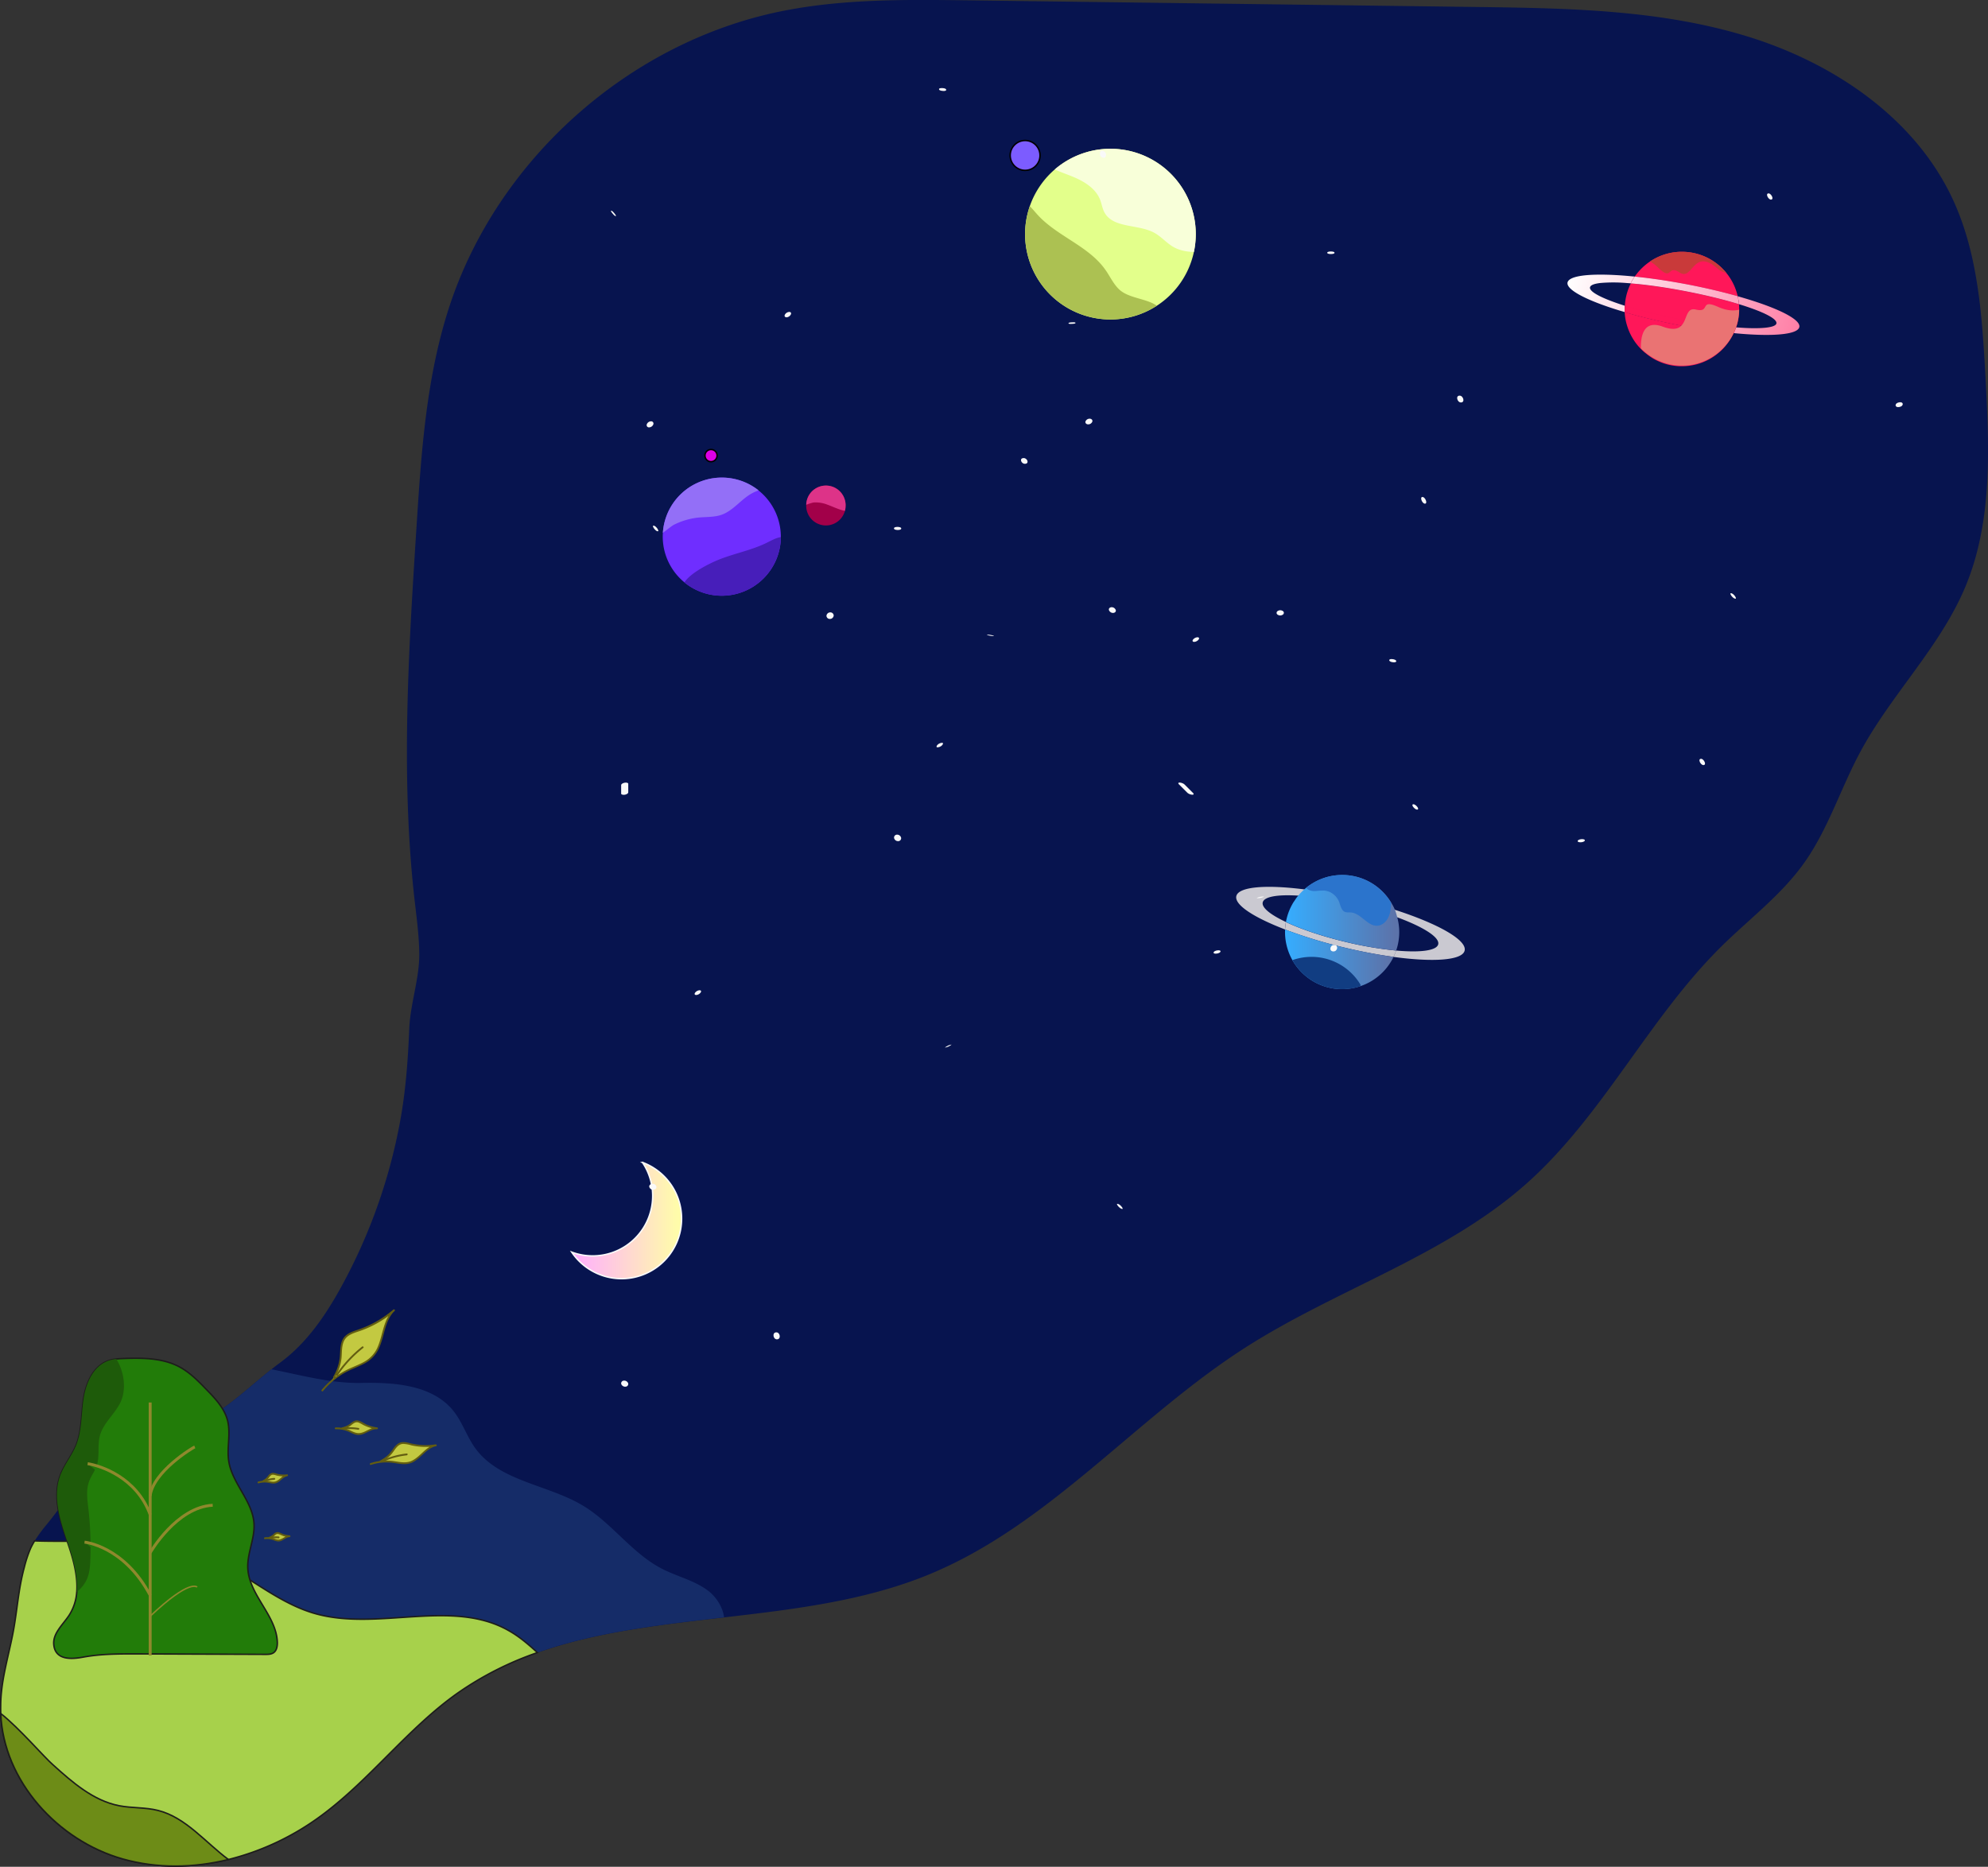 <svg xmlns="http://www.w3.org/2000/svg" xmlns:xlink="http://www.w3.org/1999/xlink" viewBox="0 0 1362.77 1279.77"><rect x="0" y="0" width="1362.77" height="1279.77" fill="#333333" stroke="none"/><defs><style>.cls-1{fill:#07144f;}.cls-2{fill:#152c68;}.cls-3{fill:#6f2eff;}.cls-4{fill:#e3ff8b;}.cls-5{fill:#a20049;}.cls-6{fill:#7c5cff;}.cls-6,.cls-8{stroke:#000;}.cls-20,.cls-21,.cls-23,.cls-24,.cls-25,.cls-6,.cls-7,.cls-8{stroke-miterlimit:10;}.cls-7{stroke:#f9f9f9;fill:url(#Degradado_sin_nombre_207);}.cls-8{fill:#de00e7;}.cls-9{fill:#936ff7;}.cls-10{fill:#471eba;}.cls-11{fill:#d38;}.cls-12{fill:#f8ffd9;}.cls-13{fill:#cac9d1;}.cls-14{fill:#acc152;}.cls-15{fill:url(#Degradado_sin_nombre_378);}.cls-16{fill:url(#Degradado_sin_nombre_378-2);}.cls-17{fill:#2b74cc;}.cls-18{fill:#113d82;}.cls-19{fill:#f9f9f9;}.cls-20{fill:#a7d14b;}.cls-20,.cls-21,.cls-25{stroke:#1d1d1b;}.cls-21,.cls-23{fill:#227c09;}.cls-22{fill:#1e5b0a;}.cls-23,.cls-24{stroke:#8e892d;}.cls-23{stroke-width:2px;}.cls-24,.cls-29{fill:none;}.cls-25{fill:#6d8c17;}.cls-26{fill:#c3c941;}.cls-27{fill:#635d11;}.cls-28{fill:url(#Degradado_sin_nombre_16);}.cls-30{fill:#ff1759;}.cls-31{fill:url(#Degradado_sin_nombre_16-2);}.cls-32{fill:url(#Degradado_sin_nombre_16-3);}.cls-33{fill:url(#Degradado_sin_nombre_16-4);}.cls-34{fill:#c93a3a;}.cls-35{fill:#ea7373;}</style><linearGradient id="Degradado_sin_nombre_207" x1="495.48" y1="903.94" x2="570.75" y2="903.94" gradientUnits="userSpaceOnUse"><stop offset="0" stop-color="#fff"/><stop offset="0" stop-color="#ffadff"/><stop offset="0.96" stop-color="#fffcaa"/></linearGradient><linearGradient id="Degradado_sin_nombre_378" x1="984.37" y1="724.88" x2="1058.78" y2="724.88" gradientUnits="userSpaceOnUse"><stop offset="0" stop-color="#fff"/><stop offset="0" stop-color="#35adff"/><stop offset="0.96" stop-color="#5c73aa"/></linearGradient><linearGradient id="Degradado_sin_nombre_378-2" x1="984.98" y1="692.95" x2="1062.66" y2="692.95" xlink:href="#Degradado_sin_nombre_378"/><linearGradient id="Degradado_sin_nombre_16" x1="1218.52" y1="306.67" x2="1218.52" y2="306.67" gradientUnits="userSpaceOnUse"><stop offset="0" stop-color="#fff"/><stop offset="1" stop-color="#ff7fa6"/></linearGradient><linearGradient id="Degradado_sin_nombre_16-2" x1="1182.7" y1="257.33" x2="1343.77" y2="257.33" gradientTransform="translate(117.47 -324.27) rotate(16.42)" xlink:href="#Degradado_sin_nombre_16"/><linearGradient id="Degradado_sin_nombre_16-3" x1="1182.7" y1="250.14" x2="1343.77" y2="250.14" gradientTransform="translate(117.47 -324.27) rotate(16.42)" xlink:href="#Degradado_sin_nombre_16"/><linearGradient id="Degradado_sin_nombre_16-4" x1="1182.7" y1="243.77" x2="1343.77" y2="243.77" gradientTransform="translate(117.47 -324.27) rotate(16.42)" xlink:href="#Degradado_sin_nombre_16"/></defs><g id="cielo"><path class="cls-1" d="M1450.93,469c-17.23,41.53-50.88,74.05-72.2,113.64-13.64,25.33-22.2,53.49-39,76.83-15.48,21.51-37.06,37.69-55.94,56.28-50.06,49.32-81.16,115.81-133.6,162.58-55.73,49.7-130.07,72.43-193,112.7-75.45,48.32-134.83,122.13-217.81,155.93-43.74,17.82-91.79,23.54-139.58,29.07-44.07,5.09-87.92,10-128,24.17a237.53,237.53,0,0,0-30.78,13.26,203.94,203.94,0,0,0-24,14.6c-34.18,24.18-59.63,59-93.3,83.87-38.69,28.58-89.85,42.77-136.14,29.72s-84.54-56.75-83.63-104.84c0-16.9,5.21-33.4,8.38-49.85,3-15.49,3.59-29.68,7.79-45.16a84.51,84.51,0,0,1,4.27-12.94,48.79,48.79,0,0,1,2.81-5.24,103.93,103.93,0,0,1,8.36-11.38l1-1.24c13.39-16.42,23.42-35,41.87-45.87a102.29,102.29,0,0,1,11.86-6.34c9.08-3.88,18.68-6.26,28.17-8.91s19-5.61,27.75-10.64c15.79-9.09,29.11-22,43.35-33.29,2.08-1.65,4.17-3.27,6.29-4.84,18.17-13.43,31.18-32.68,42-52.52a378,378,0,0,0,40-113.15c3.82-20.87,5.28-41.72,6.17-62.87.73-17.48,7.1-34.74,6.87-51.77-.18-13.84-2.28-27.69-3.75-41.43C378.3,596.07,383.64,512,389,428.44c3.26-51,6.64-102.61,22.56-151.16C444.65,176.35,534.63,96.24,638.72,75c42.33-8.62,85.91-8.1,129.1-7.53L1115.05,72c62.35.81,125.68,1.77,185.34,19.91s116.22,56.14,142.14,112.86c17.19,37.61,19.71,80,22,121.32C1467.11,374.3,1469.42,424.38,1450.93,469Z" transform="translate(-103.48 -67.22)"/><path class="cls-2" d="M599.83,1176c-44.07,5.09-87.92,10-128,24.17a237.53,237.53,0,0,0-30.78,13.26l-95.94-21.16c-39.32-8.67-82.07-19.47-106.13-51.76-19-25.47-21.8-58.21-20.51-90.66,9.56-2.67,19-5.61,27.75-10.64,15.79-9.09,29.11-22,43.35-33.29,20.49,4.07,41,9.81,61.76,9.36,22.87-.5,49,1.48,63.16,19.44,6,7.62,9,17.23,14.64,25.11,16.58,23.09,49.91,25,74.21,39.7,19.75,12,33.42,32.61,54,43.18,10.25,5.27,21.93,7.87,31.18,14.74C594.43,1161.82,599,1169,599.83,1176Z" transform="translate(-103.48 -67.22)"/></g><g id="planetas"><path class="cls-3" d="M624.59,404.38a40.47,40.47,0,1,1-16.89-8.62A40.21,40.21,0,0,1,624.59,404.38Z" transform="translate(-103.48 -67.22)"/><path class="cls-4" d="M817.4,193.28a57.56,57.56,0,0,1,9.09-9.87,58.49,58.49,0,0,1,95.4,56.52,58.48,58.48,0,0,1-25.41,36.89,58.49,58.49,0,0,1-79.08-83.54Z" transform="translate(-103.48 -67.22)"/><path class="cls-5" d="M683.13,413.94a13.5,13.5,0,0,1-27,0c0-.22,0-.45,0-.67a13.5,13.5,0,0,1,27,.67Z" transform="translate(-103.48 -67.22)"/><circle class="cls-6" cx="702.71" cy="106.55" r="10.23"/><path class="cls-7" d="M543.88,864.07A41.14,41.14,0,0,1,503,927.64a41.6,41.6,0,0,1-7.56-2,41.14,41.14,0,1,0,48.4-61.56Z" transform="translate(-103.48 -67.22)"/><circle class="cls-8" cx="487.4" cy="312.32" r="4.18"/><path class="cls-9" d="M623.39,403.37c-1.2.54-2.42,1-3.56,1.59-7.87,3.86-13.19,12-21.41,15.05-5,1.84-10.59,1.51-15.95,2a49.21,49.21,0,0,0-17,4.95c-1.29.64-4.55,3.29-7.6,5.53a40.52,40.52,0,0,1,65.54-29.16Z" transform="translate(-103.48 -67.22)"/><path class="cls-10" d="M638.78,435.39a40.52,40.52,0,0,1-66.16,31.12c4.13-6.34,15.43-11.95,20-14.07,11.67-5.41,24.64-7.36,36.22-13,3.16-1.54,6.27-3.37,9.73-4Z" transform="translate(-103.48 -67.22)"/><path class="cls-11" d="M683.13,413.94a13.49,13.49,0,0,1-.46,3.5c-4.12-.8-8-2.79-11.94-4.22a21.67,21.67,0,0,0-9.71-1.5,38.08,38.08,0,0,0-4.87,1.55,13.5,13.5,0,0,1,27,.67Z" transform="translate(-103.48 -67.22)"/><path class="cls-12" d="M826.49,183.41a58.49,58.49,0,0,1,95.4,56.52c-5.7-.05-11.15-1.39-15.34-4.2s-7.44-6.51-11.73-8.89c-11.19-6.15-28.45-2.89-34.36-14.22-1.37-2.66-1.78-5.7-2.87-8.5-2.94-7.5-10.38-12.22-17.81-15.38C835.4,186.88,830.83,185.35,826.49,183.41Z" transform="translate(-103.48 -67.22)"/><path class="cls-13" d="M1059.53,690.88l-2.72-.85c-7.37-2.3-15.3-4.48-23.59-6.46-5.39-1.28-10.68-2.43-15.82-3.42q-6.15-1.18-11.95-2.09c-1.52-.24-3-.46-4.5-.67l-3.42-.46c-26.17-3.34-45-1.89-46.55,4.6-1.41,6,12,14.67,33.43,22.89a39.12,39.12,0,0,1,.57-5.12c-10.6-5-16.75-9.87-15.9-13.45.95-4,10.34-5.49,24.3-4.64a214.46,214.46,0,0,1,27.88,3.8q5.4,1.07,11,2.41c8.49,2,16.49,4.33,23.66,6.76,1.84.62,3.63,1.26,5.36,1.89,17.83,6.57,29.24,13.7,28.09,18.5-1.05,4.39-12.41,5.78-28.86,4.29-.15.46-.32.91-.49,1.36-.39,1-.82,2-1.29,3,27.3,3.73,47.16,2.38,48.75-4.3C1109.25,711.68,1089.15,700.39,1059.53,690.88Z" transform="translate(-103.48 -67.22)"/><path class="cls-14" d="M809.42,208.53c1.71,1.77,3.31,3.69,4.84,5.41,13.52,15.27,35.52,21.72,47.14,38.5,3.11,4.46,5.39,9.57,9.35,13.26,6.56,6.11,18.76,6.09,25.73,11.12a58.5,58.5,0,0,1-87.06-68.29Z" transform="translate(-103.48 -67.22)"/><path class="cls-13" d="M1060.56,718.86c-.15.46-.32.92-.49,1.36q-.58,1.51-1.29,3c-10.3-1.39-21.66-3.52-33.5-6.34a332.47,332.47,0,0,1-40.87-12.42,38.93,38.93,0,0,1,.57-5.12c10.31,4.85,24.83,9.79,41.22,13.69A248.08,248.08,0,0,0,1060.56,718.86Z" transform="translate(-103.48 -67.22)"/><path class="cls-15" d="M1058.78,723.18a39.14,39.14,0,0,1-56.09,16.16,40.25,40.25,0,0,1-6.92-5.54,39.65,39.65,0,0,1-6.35-8.37,38.56,38.56,0,0,1-3.35-7.83,39,39,0,0,1-1.7-11.4c0-.59,0-1.19,0-1.78a330.32,330.32,0,0,0,40.88,12.43C1037.12,719.67,1048.49,721.79,1058.78,723.18Z" transform="translate(-103.48 -67.22)"/><path class="cls-16" d="M1062.66,706.2a39,39,0,0,1-2.1,12.66A248.33,248.33,0,0,1,1026.2,713c-16.38-3.91-30.91-8.85-41.22-13.7.13-.68.26-1.35.42-2a39.25,39.25,0,0,1,2.2-6.65c.53-1.21,1.12-2.4,1.77-3.56a15.08,15.08,0,0,1,1-1.65q.61-.84,1.17-1.74a20.91,20.91,0,0,1,1.88-2.47c.11-.11.21-.24.31-.36a38.41,38.41,0,0,1,3.84-3.92l.88-.76c.12-.11.25-.21.38-.31a33.87,33.87,0,0,1,3-2.2c.68-.47,1.39-.9,2.11-1.32a38.85,38.85,0,0,1,12.68-4.67,39.78,39.78,0,0,1,7-.62,39.07,39.07,0,0,1,33.63,19.12,35.88,35.88,0,0,1,2,3.74c.06.11.11.23.17.35s.18.41.26.62A35.43,35.43,0,0,1,1061,695c.1.36.21.72.3,1.08A38.87,38.87,0,0,1,1062.66,706.2Z" transform="translate(-103.48 -67.22)"/><path class="cls-17" d="M1057.14,686.17c0,.51-.07,1-.11,1.54-.06.77-.13,1.54-.22,2.32a23.13,23.13,0,0,1-.84,4.15,15.84,15.84,0,0,1-1,2.38c-1.41,2.7-4,5-7,5.27-7,.66-11.47-8.58-18.48-9.08-1.32-.09-2.72.14-4-.35-2.53-1-3.06-4.24-4-6.78-.08-.21-.16-.41-.25-.61a12.71,12.71,0,0,0-3.86-4.86,11.5,11.5,0,0,0-6-2.39,45,45,0,0,0-5.91.3,14.6,14.6,0,0,1-1.75,0,8.09,8.09,0,0,1-2.75-.67,5.77,5.77,0,0,1-2.16-1.53,33.87,33.87,0,0,1,3-2.2c.68-.47,1.39-.9,2.11-1.32a38.85,38.85,0,0,1,12.68-4.67,39.78,39.78,0,0,1,7-.62A39.07,39.07,0,0,1,1057.14,686.17Z" transform="translate(-103.48 -67.22)"/><path class="cls-18" d="M1036.13,742.3c0,.33-.05.66-.07,1a39.24,39.24,0,0,1-33.37-3.95,40.25,40.25,0,0,1-6.92-5.54,39.65,39.65,0,0,1-6.35-8.37,36.92,36.92,0,0,1,6.11-1.62,39.1,39.1,0,0,1,40.6,18.49Z" transform="translate(-103.48 -67.22)"/></g><g id="estrellas"><path class="cls-1" d="M866,485.43" transform="translate(-103.48 -67.22)"/><path class="cls-19" d="M866.47,487.41c1.09,0,2.16-.73,1.88-1.93a3,3,0,0,0-2.82-2c-1.09,0-2.16.74-1.88,1.94a3,3,0,0,0,2.82,2Z" transform="translate(-103.48 -67.22)"/><path class="cls-1" d="M923.21,505.68" transform="translate(-103.48 -67.22)"/><path class="cls-19" d="M922.05,507.26a4.2,4.2,0,0,0,3.12-1.66c.58-.85.23-1.5-.8-1.5a4.21,4.21,0,0,0-3.12,1.66c-.57.85-.22,1.5.8,1.5Z" transform="translate(-103.48 -67.22)"/><path class="cls-1" d="M1073.64,620.43" transform="translate(-103.48 -67.22)"/><path class="cls-19" d="M1074.93,622.24c1.07,0,.66-1.08.26-1.67-.55-.79-1.77-2-2.83-2s-.67,1.09-.26,1.67c.55.79,1.76,2,2.83,2Z" transform="translate(-103.48 -67.22)"/><path class="cls-1" d="M1017.78,717.25" transform="translate(-103.48 -67.22)"/><path class="cls-19" d="M1017.56,719.48c2.89,0,3.7-4.46.45-4.46-2.89,0-3.7,4.46-.45,4.46Z" transform="translate(-103.48 -67.22)"/><path class="cls-1" d="M747.71,578" transform="translate(-103.48 -67.22)"/><path class="cls-19" d="M746.12,579.54a4.72,4.72,0,0,0,3.14-1.4c.38-.38,1.22-1.68,0-1.68a4.72,4.72,0,0,0-3.14,1.4c-.38.38-1.22,1.68,0,1.68Z" transform="translate(-103.48 -67.22)"/><path class="cls-1" d="M718.79,641.64" transform="translate(-103.48 -67.22)"/><path class="cls-19" d="M719.14,643.86a2,2,0,0,0,2.06-2.28,2.76,2.76,0,0,0-2.76-2.16,2,2,0,0,0-2.07,2.29,2.76,2.76,0,0,0,2.77,2.15Z" transform="translate(-103.48 -67.22)"/><path class="cls-1" d="M531.71,605v5.79" transform="translate(-103.48 -67.22)"/><path class="cls-19" d="M529.28,605.55v5.79c0,.37.65.6.9.66a4.21,4.21,0,0,0,1.8,0,3.93,3.93,0,0,0,1.64-.73,1.2,1.2,0,0,0,.53-1v-5.79c0-.37-.65-.6-.9-.66a3.91,3.91,0,0,0-1.8.05,4,4,0,0,0-1.65.73,1.21,1.21,0,0,0-.52,1Z" transform="translate(-103.48 -67.22)"/><path class="cls-1" d="M581.86,747.71" transform="translate(-103.48 -67.22)"/><path class="cls-19" d="M580.75,749.34a4.16,4.16,0,0,0,3.07-1.77c.56-.89.15-1.48-.86-1.48a4.14,4.14,0,0,0-3.06,1.77c-.56.89-.16,1.48.85,1.48Z" transform="translate(-103.48 -67.22)"/><path class="cls-1" d="M871.14,894.29" transform="translate(-103.48 -67.22)"/><path class="cls-19" d="M872.82,896c.86,0-.58-1.71-.7-1.84-.63-.66-1.66-1.65-2.65-1.65s.57,1.71.7,1.85c.63.65,1.66,1.64,2.65,1.64Z" transform="translate(-103.48 -67.22)"/><path class="cls-1" d="M937.77,719.83" transform="translate(-103.48 -67.22)"/><path class="cls-19" d="M936.76,721c1,0,2.62-.3,3.23-1.17s-.5-1.15-1.2-1.15c-1,0-2.62.3-3.24,1.17s.5,1.15,1.21,1.15Z" transform="translate(-103.48 -67.22)"/><path class="cls-1" d="M967.45,682.4" transform="translate(-103.48 -67.22)"/><path class="cls-19" d="M965.37,683a12.11,12.11,0,0,0,3.38-.53c.24-.07,1.78-.66.79-.66a12.23,12.23,0,0,0-3.39.53c-.23.07-1.77.66-.78.66Z" transform="translate(-103.48 -67.22)"/><path class="cls-1" d="M919.36,610.79,913.57,605" transform="translate(-103.48 -67.22)"/><path class="cls-19" d="M921.25,610.8,915.46,605a4.64,4.64,0,0,0-1.55-.9,4.73,4.73,0,0,0-1.74-.38c-.28,0-.84,0-.93.35s.21.66.44.89l5.79,5.79a5.7,5.7,0,0,0,3.29,1.28c.28,0,.84,0,.93-.36s-.21-.66-.44-.89Z" transform="translate(-103.48 -67.22)"/><path class="cls-1" d="M672.5,489.29" transform="translate(-103.48 -67.22)"/><path class="cls-19" d="M672.5,491.53a2.57,2.57,0,0,0,2.48-2.39,2.26,2.26,0,0,0-2.48-2.1,2.57,2.57,0,0,0-2.48,2.39,2.26,2.26,0,0,0,2.48,2.1Z" transform="translate(-103.48 -67.22)"/><path class="cls-1" d="M552.93,429.5" transform="translate(-103.48 -67.22)"/><path class="cls-19" d="M554.4,431.43c.93,0-.24-1.78-.41-2-.54-.71-1.53-1.85-2.53-1.85s.23,1.78.41,2c.53.71,1.53,1.85,2.53,1.85Z" transform="translate(-103.48 -67.22)"/><path class="cls-1" d="M549.07,358.14" transform="translate(-103.48 -67.22)"/><path class="cls-19" d="M548.31,360.2a3.18,3.18,0,0,0,3-2,1.54,1.54,0,0,0-1.43-2.15,3.18,3.18,0,0,0-3,2,1.55,1.55,0,0,0,1.43,2.16Z" transform="translate(-103.48 -67.22)"/><path class="cls-1" d="M718.79,429.5" transform="translate(-103.48 -67.22)"/><path class="cls-19" d="M718.76,430.55c.62,0,2.5-.05,2.53-1s-1.93-1.11-2.48-1.11-2.5.05-2.52,1,1.92,1.11,2.47,1.11Z" transform="translate(-103.48 -67.22)"/><path class="cls-1" d="M782.43,502.79" transform="translate(-103.48 -67.22)"/><path class="cls-19" d="M784.53,503.28c1,0-.69-.49-.82-.52a14.89,14.89,0,0,0-3.39-.47c-1,0,.7.49.82.52a15,15,0,0,0,3.39.47Z" transform="translate(-103.48 -67.22)"/><path class="cls-1" d="M1058.21,520.14" transform="translate(-103.48 -67.22)"/><path class="cls-19" d="M1059.28,521.27c.73,0,1.79-.4,1.15-1.23s-2.3-1-3.28-1c-.73,0-1.8.4-1.16,1.24s2.31,1,3.29,1Z" transform="translate(-103.48 -67.22)"/><path class="cls-1" d="M1187.43,643.57" transform="translate(-103.48 -67.22)"/><path class="cls-19" d="M1186.92,644.65c.78,0,2.64-.26,2.93-1.17s-1.4-1-1.91-1c-.78,0-2.64.27-2.94,1.17s1.41,1,1.92,1Z" transform="translate(-103.48 -67.22)"/><path class="cls-1" d="M1291.57,475.79" transform="translate(-103.48 -67.22)"/><path class="cls-19" d="M1293.12,477.65c.93,0-.34-1.78-.5-2-.59-.71-1.59-1.76-2.6-1.76s.34,1.78.5,2c.59.71,1.59,1.76,2.6,1.76Z" transform="translate(-103.48 -67.22)"/><path class="cls-1" d="M1104.5,340.79" transform="translate(-103.48 -67.22)"/><path class="cls-19" d="M1104.94,343.12c3,0,1.62-4.67-.88-4.67-3,0-1.62,4.67.88,4.67Z" transform="translate(-103.48 -67.22)"/><path class="cls-1" d="M1079.43,410.21" transform="translate(-103.48 -67.22)"/><path class="cls-19" d="M1080.27,412.51c2.06,0,.22-4.59-1.68-4.59-2.06,0-.22,4.59,1.68,4.59Z" transform="translate(-103.48 -67.22)"/><path class="cls-1" d="M981.07,487.36" transform="translate(-103.48 -67.22)"/><path class="cls-19" d="M981.09,489.16c1,0,2.47-.61,2.48-1.83s-1.52-1.78-2.52-1.78-2.47.62-2.48,1.83,1.52,1.78,2.52,1.78Z" transform="translate(-103.48 -67.22)"/><path class="cls-1" d="M849.93,356.21" transform="translate(-103.48 -67.22)"/><path class="cls-19" d="M849.35,358.14a3,3,0,0,0,2.92-1.89c.34-1.16-.69-2-1.76-2a3.06,3.06,0,0,0-2.93,1.89c-.33,1.16.69,2,1.77,2Z" transform="translate(-103.48 -67.22)"/><path class="cls-1" d="M1015.79,240.5" transform="translate(-103.48 -67.22)"/><path class="cls-19" d="M1015.79,241.37c.51,0,2.5,0,2.5-.87s-2.07-.87-2.5-.87-2.5,0-2.5.87,2.07.87,2.5.87Z" transform="translate(-103.48 -67.22)"/><path class="cls-1" d="M859.57,173" transform="translate(-103.48 -67.22)"/><path class="cls-19" d="M860.22,175.38c1.28,0,1.62-1.75,1.37-2.69a2.7,2.7,0,0,0-2.67-2.07c-1.27,0-1.62,1.75-1.36,2.69a2.69,2.69,0,0,0,2.66,2.07Z" transform="translate(-103.48 -67.22)"/><path class="cls-1" d="M838.36,288.71" transform="translate(-103.48 -67.22)"/><path class="cls-19" d="M837.73,289.26c.51,0,2.83,0,3-.6s-1.51-.49-1.79-.49c-.51,0-2.83,0-3,.6s1.51.49,1.79.49Z" transform="translate(-103.48 -67.22)"/><path class="cls-1" d="M805.57,383.21" transform="translate(-103.48 -67.22)"/><path class="cls-19" d="M806,385.18c3.27,0,1.77-3.93-.76-3.93-3.26,0-1.76,3.93.76,3.93Z" transform="translate(-103.48 -67.22)"/><path class="cls-1" d="M643.57,282.93" transform="translate(-103.48 -67.22)"/><path class="cls-19" d="M642.67,284.76a3.64,3.64,0,0,0,2.94-2c.46-1-.07-1.7-1.13-1.7a3.67,3.67,0,0,0-3,1.95c-.46,1,.07,1.71,1.14,1.71Z" transform="translate(-103.48 -67.22)"/><path class="cls-1" d="M749.64,128.64" transform="translate(-103.48 -67.22)"/><path class="cls-19" d="M750.21,129.61c.53,0,2.16-.06,1.86-1s-2.36-1-3-1-2.16.06-1.86.95,2.35,1,3,1Z" transform="translate(-103.48 -67.22)"/><path class="cls-1" d="M524,213.5" transform="translate(-103.48 -67.22)"/><path class="cls-19" d="M525.55,215.35c.64,0-.64-1.55-.75-1.68-.43-.52-1.55-2-2.35-2-.64,0,.64,1.55.75,1.68.43.52,1.55,2,2.35,2Z" transform="translate(-103.48 -67.22)"/><path class="cls-1" d="M1316.64,201.93" transform="translate(-103.48 -67.22)"/><path class="cls-19" d="M1317.42,204.06c2.48,0,.2-4.26-1.55-4.26-2.48,0-.2,4.26,1.55,4.26Z" transform="translate(-103.48 -67.22)"/><path class="cls-1" d="M1405.36,344.64" transform="translate(-103.48 -67.22)"/><path class="cls-19" d="M1404.51,346.32c1.13,0,2.61-.32,3.14-1.47s-.43-1.88-1.44-1.88-2.61.32-3.15,1.46.43,1.89,1.45,1.89Z" transform="translate(-103.48 -67.22)"/><path class="cls-1" d="M1270.36,589.57" transform="translate(-103.48 -67.22)"/><path class="cls-19" d="M1271.12,591.72c2.56,0,.32-4.3-1.53-4.3-2.55,0-.32,4.3,1.53,4.3Z" transform="translate(-103.48 -67.22)"/><path class="cls-1" d="M551,880.79" transform="translate(-103.48 -67.22)"/><path class="cls-19" d="M551.2,882.85c1.14,0,2.39-.77,2.27-2a2.64,2.64,0,0,0-2.67-2.09c-1.14,0-2.39.78-2.27,2a2.64,2.64,0,0,0,2.67,2.08Z" transform="translate(-103.48 -67.22)"/><path class="cls-1" d="M635.86,983" transform="translate(-103.48 -67.22)"/><path class="cls-19" d="M636.06,985.4c3,0,2.28-4.8-.4-4.8-3,0-2.29,4.8.4,4.8Z" transform="translate(-103.48 -67.22)"/><path class="cls-1" d="M531.71,1015.79" transform="translate(-103.48 -67.22)"/><path class="cls-19" d="M532.34,1017.85a1.87,1.87,0,0,0,1.75-2.33,2.9,2.9,0,0,0-3-1.8,1.87,1.87,0,0,0-1.75,2.33,2.9,2.9,0,0,0,3,1.8Z" transform="translate(-103.48 -67.22)"/><path class="cls-1" d="M753.5,784.36" transform="translate(-103.48 -67.22)"/><path class="cls-19" d="M751.31,785.36a8,8,0,0,0,2.92-1c.26-.12,1.71-1,1.46-1a7.79,7.79,0,0,0-2.92,1c-.26.11-1.71,1-1.46,1Z" transform="translate(-103.48 -67.22)"/></g><g id="tierra"><path class="cls-20" d="M471.87,1200.16A221.66,221.66,0,0,0,417.06,1228c-34.18,24.18-59.63,59-93.3,83.87A180.31,180.31,0,0,1,260.05,1342c-23.87,5.83-48.79,6.28-72.43-.39C143,1329,105.82,1288,104,1241.91c-.06-1.7-.08-3.42-.05-5.14,0-16.9,5.21-33.4,8.38-49.85,3-15.49,3.59-29.68,7.79-45.16a84.51,84.51,0,0,1,4.27-12.94,48.79,48.79,0,0,1,2.81-5.24c35.58,1.21,75.1-2.9,107.87,6.66,30.25,8.83,53.55,34.17,83.8,43,43.45,12.67,94.36-10.58,133.61,12C459.6,1189.26,465.81,1194.62,471.87,1200.16Z" transform="translate(-103.48 -67.22)"/><path class="cls-21" d="M291.09,1200.18c-1.61,1.16-3.74,1.2-5.72,1.19l-87.65-.33c-12.85,0-24.81-.06-37.26,2.22-7.45,1.36-19.23,2.51-20.13-8.77-.62-7.81,6.55-13.69,10.76-20.3a33.49,33.49,0,0,0,5-15.6c.84-10.5-2.16-21.84-5.63-32.06-5.28-15.59-11.4-32.61-5.6-48,2.71-7.2,7.82-13.27,10.73-20.39,4.1-10,3.54-21.25,5.17-32s6.62-22.25,16.79-26a24.22,24.22,0,0,1,5.65-1.27c1.9-.23,3.83-.3,5.75-.37,12.83-.43,26.29-.24,37.61,5.83,7.19,3.86,13,9.83,18.66,15.7,6,6.17,12.15,12.74,14.26,21.05,2.3,9.06-.63,18.7.82,27.93,2.4,15.29,16.35,27.24,17.31,42.69.64,10.31-4.73,20.26-4.26,30.58.83,18.39,19.57,32.31,20.24,50.7C293.68,1195.67,293.21,1198.64,291.09,1200.18Z" transform="translate(-103.48 -67.22)"/><path class="cls-22" d="M185.79,1029.14c-4,7.86-11.61,13.87-13.85,22.41-1.75,6.64,0,13.9-2.15,20.42-1.32,3.92-4,7.27-5.36,11.17-2,5.71-1.11,12-.4,18a230.23,230.23,0,0,1,1.38,35.22c-.17,4.55-.5,9.2-2.32,13.37a23.45,23.45,0,0,1-7,8.86c.84-10.5-2.16-21.84-5.63-32.06-5.28-15.59-11.4-32.61-5.6-48,2.71-7.2,7.82-13.27,10.73-20.39,4.1-10,3.54-21.25,5.17-32s6.62-22.25,16.79-26a24.22,24.22,0,0,1,5.65-1.27C188.88,1008,190.28,1020.39,185.79,1029.14Z" transform="translate(-103.48 -67.22)"/><polyline class="cls-23" points="102.94 1134.94 102.94 1024.47 102.94 961.47"/><path class="cls-23" d="M237,1059.13c-1.58.65-28.51,16.95-30.62,33.58" transform="translate(-103.48 -67.22)"/><path class="cls-23" d="M206.41,1131.71s18-31.28,42.88-32.57" transform="translate(-103.48 -67.22)"/><path class="cls-23" d="M163.57,1070.64c8.93,1.4,33.55,9.43,42.84,34.93" transform="translate(-103.48 -67.22)"/><path class="cls-23" d="M161.43,1124.43s27,2.57,45,36.43" transform="translate(-103.48 -67.22)"/><path class="cls-24" d="M238.57,1155.29s-4.58-6.14-32.16,19.92" transform="translate(-103.48 -67.22)"/><path class="cls-25" d="M260.05,1342c-23.87,5.83-48.79,6.28-72.43-.39C143,1329,105.82,1288,104,1241.91c12.7,10,30,30.2,35.63,35,13.43,12.14,27.81,24.77,45.58,28.23,8.79,1.71,17.95,1,26.63,3.23C230.83,1313.12,244.38,1330.37,260.05,1342Z" transform="translate(-103.48 -67.22)"/></g><g id="ojas"><path class="cls-26" d="M287.88,1121.51a7.47,7.47,0,0,0,3-1.59c.79-.69,1.53-1.61,2.58-1.75a4.59,4.59,0,0,1,2.38.67,16.79,16.79,0,0,0,6.22,1.53c-2.72,0-4.79,2.84-7.51,3a11.63,11.63,0,0,1-4-1,12.45,12.45,0,0,0-5.42-.53" transform="translate(-103.48 -67.22)"/><path class="cls-27" d="M288,1122.12a8.64,8.64,0,0,0,3.27-1.75c.92-.8,1.7-1.87,3.06-1.48s2.35,1,3.59,1.42a18.32,18.32,0,0,0,4.09.69v-1.25c-2.76.07-4.52,2.51-7.14,2.91-1.65.26-3.23-.73-4.78-1.16a13.36,13.36,0,0,0-5-.38c-.79.09-.8,1.34,0,1.25a12.27,12.27,0,0,1,5.11.47c1.52.48,3,1.27,4.64,1.08,2.65-.3,4.5-2.85,7.17-2.92a.63.63,0,0,0,0-1.25,16.92,16.92,0,0,1-4.34-.83c-1.22-.41-2.42-1.26-3.71-1.37a3.75,3.75,0,0,0-2.84,1.25,8.34,8.34,0,0,1-3.45,2.11.63.63,0,0,0,.33,1.21Z" transform="translate(-103.48 -67.22)"/><path class="cls-26" d="M288.5,1121.55a19.49,19.49,0,0,1,5.95-.36" transform="translate(-103.48 -67.22)"/><path class="cls-27" d="M288.66,1122.15a19.42,19.42,0,0,1,5.79-.34.63.63,0,0,0,.62-.62.64.64,0,0,0-.62-.63,21,21,0,0,0-6.12.38.63.63,0,0,0,.33,1.21Z" transform="translate(-103.48 -67.22)"/><path class="cls-26" d="M338.15,1046.43a12.42,12.42,0,0,0,5.2-2.25c1.42-1.06,2.78-2.48,4.55-2.57a7.58,7.58,0,0,1,3.87,1.43,28,28,0,0,0,10.16,3.39c-4.54-.38-8.37,4.1-12.92,3.92-2.31-.09-4.38-1.38-6.51-2.28a20.81,20.81,0,0,0-8.95-1.62" transform="translate(-103.48 -67.22)"/><path class="cls-27" d="M338.32,1047a13.22,13.22,0,0,0,5.34-2.31c1.74-1.28,3.33-3.07,5.69-2.23a24.88,24.88,0,0,1,2.89,1.52,31.18,31.18,0,0,0,3,1.36,28.71,28.71,0,0,0,6.51,1.67l.17-1.23c-4.6-.27-7.94,3.75-12.4,3.91-2.78.1-5.2-1.66-7.71-2.59a21.8,21.8,0,0,0-8.27-1.3.63.63,0,0,0,0,1.25,20.57,20.57,0,0,1,8.7,1.56c2.35,1,4.64,2.43,7.28,2.33,4.47-.16,7.87-4.17,12.4-3.91.69,0,.87-1.13.16-1.23a28.62,28.62,0,0,1-6.92-1.83c-2.09-.85-4.06-2.51-6.29-2.93-1.85-.35-3.37.61-4.76,1.71a14,14,0,0,1-6.14,3c-.78.15-.45,1.36.34,1.2Z" transform="translate(-103.48 -67.22)"/><path class="cls-26" d="M339.18,1046.57a32.93,32.93,0,0,1,10,.2" transform="translate(-103.48 -67.22)"/><path class="cls-27" d="M339.18,1047.19a33.19,33.19,0,0,1,9.8.18c.79.14,1.12-1.07.33-1.2a33.73,33.73,0,0,0-10.13-.23.65.65,0,0,0-.62.63c0,.3.29.67.62.62Z" transform="translate(-103.48 -67.22)"/><path class="cls-26" d="M283.83,1082.69a8.77,8.77,0,0,0,3.21-2.45c.8-1,1.49-2.2,2.7-2.56a5.49,5.49,0,0,1,2.93.32,20,20,0,0,0,7.61.6c-3.21.52-5.08,4.27-8.26,4.93-1.62.34-3.27-.19-4.9-.45a14.75,14.75,0,0,0-6.47.42" transform="translate(-103.48 -67.22)"/><path class="cls-27" d="M284.14,1083.23a9.49,9.49,0,0,0,3.34-2.55c.85-1,1.57-2.46,3.07-2.48a8.77,8.77,0,0,1,2.3.5,20.64,20.64,0,0,0,2.32.45,21.31,21.31,0,0,0,5.11.07l-.16-1.22c-3.11.58-4.71,3.64-7.54,4.72-1.89.72-3.91-.08-5.82-.32a15.69,15.69,0,0,0-6.28.5.62.62,0,0,0,.34,1.2,14.7,14.7,0,0,1,6.66-.33c1.8.33,3.65.81,5.43.15,2.84-1,4.5-4.14,7.54-4.72.68-.13.54-1.3-.17-1.23a20.25,20.25,0,0,1-5.66-.16c-1.5-.27-3.1-1.06-4.64-.82a4.63,4.63,0,0,0-2.81,2.06,9.72,9.72,0,0,1-3.66,3.1c-.72.34-.09,1.42.63,1.08Z" transform="translate(-103.48 -67.22)"/><path class="cls-26" d="M284.57,1082.61a23.52,23.52,0,0,1,6.92-1.58" transform="translate(-103.48 -67.22)"/><path class="cls-27" d="M284.73,1083.21a23.16,23.16,0,0,1,6.76-1.55.65.65,0,0,0,.63-.63.63.63,0,0,0-.63-.62,24.33,24.33,0,0,0-7.09,1.6.64.64,0,0,0-.43.77.62.62,0,0,0,.76.43Z" transform="translate(-103.48 -67.22)"/><path class="cls-26" d="M364.85,1068.71a20.37,20.37,0,0,0,7.17-5.89c1.76-2.3,3.25-5.16,6-6.09,2.17-.73,4.52,0,6.74.5a46.19,46.19,0,0,0,17.53.76c-7.33,1.44-11.33,10.21-18.58,12-3.68.9-7.51-.19-11.27-.65a34,34,0,0,0-14.82,1.49" transform="translate(-103.48 -67.22)"/><path class="cls-27" d="M365.17,1069.25a21.28,21.28,0,0,0,7.34-6c1.95-2.53,3.65-6,7.28-6.16a23.35,23.35,0,0,1,5.73,1,46.16,46.16,0,0,0,5.35.85,48.26,48.26,0,0,0,11.58-.3l-.33-1.21c-6.93,1.48-10.41,8.51-16.61,11.32-4.49,2-9.33.35-14-.09a34.88,34.88,0,0,0-14.09,1.61c-.76.25-.43,1.46.33,1.21a33.75,33.75,0,0,1,14.66-1.47c4.44.54,8.94,1.83,13.26,0,6.32-2.66,9.84-9.91,16.75-11.38.81-.17.45-1.32-.33-1.21a46.15,46.15,0,0,1-12.2.15,52.71,52.71,0,0,1-6.11-1.18,12.5,12.5,0,0,0-5.08-.44c-3,.55-4.74,3.1-6.38,5.41a21.21,21.21,0,0,1-7.81,6.85c-.72.36-.09,1.44.63,1.08Z" transform="translate(-103.48 -67.22)"/><path class="cls-26" d="M366.54,1068.46a53.86,53.86,0,0,1,15.77-4.18" transform="translate(-103.48 -67.22)"/><path class="cls-27" d="M366.86,1069a53.41,53.41,0,0,1,15.45-4.09c.79-.09.8-1.34,0-1.25a55.81,55.81,0,0,0-16.09,4.26c-.73.32-.1,1.4.64,1.08Z" transform="translate(-103.48 -67.22)"/><path class="cls-26" d="M332.39,1011.52A32.24,32.24,0,0,0,337,997.57c.42-4.58,0-9.68,2.9-13.25,2.29-2.81,6-3.86,9.46-5a73.28,73.28,0,0,0,24.16-13.79c-8.61,8.12-6.56,23.27-14.79,31.77-4.17,4.32-10.23,6.1-15.66,8.66a53.84,53.84,0,0,0-18.63,14.53" transform="translate(-103.48 -67.22)"/><path class="cls-27" d="M332.93,1011.83a33.44,33.44,0,0,0,4.56-12.8c.55-4,0-8.42,1.67-12.23,1.8-4.12,6.11-5.46,10-6.78A73.55,73.55,0,0,0,374,966l-.89-.89c-6.74,6.5-7.06,16.49-10.4,24.72a21,21,0,0,1-9.66,11c-4.76,2.62-10,4.24-14.68,7A54.91,54.91,0,0,0,324,1020c-.51.62.37,1.51.88.89a54.14,54.14,0,0,1,12.83-11.32c4.71-3,9.94-4.71,14.88-7.22a22.2,22.2,0,0,0,10.11-9.66c2.06-4,3.1-8.47,4.3-12.8,1.4-5.06,3.08-10.23,7-14,.58-.57-.28-1.4-.89-.89a73,73,0,0,1-24.41,13.81c-3.54,1.19-7.37,2.4-9.64,5.59s-2.29,7.54-2.52,11.37a33,33,0,0,1-4.68,15.37.63.63,0,0,0,1.08.63Z" transform="translate(-103.48 -67.22)"/><path class="cls-26" d="M334.44,1009.76a85.25,85.25,0,0,1,17.63-18.93" transform="translate(-103.48 -67.22)"/><path class="cls-27" d="M335,1010.07a85.77,85.77,0,0,1,17.53-18.8c.63-.5-.26-1.38-.88-.88a86.72,86.72,0,0,0-17.73,19.05c-.45.67.63,1.3,1.08.63Z" transform="translate(-103.48 -67.22)"/></g><g id="aro"><path class="cls-28" d="M1218.52,306.67" transform="translate(-103.48 -67.22)"/><path class="cls-29" d="M1295.66,279.07c0,.31,0,.61,0,.91,0,1.06-.08,2.11-.19,3.14a39.19,39.19,0,0,1-1.5,7.45c-.11.37-.26.73-.39,1.1,15.59,1.27,26.29.54,27.57-2.41s-6.55-7.16-19.8-11.63h0c-1.83-.62-3.77-1.24-5.8-1.86l0,.34C1295.62,277.08,1295.66,278.07,1295.66,279.07Z" transform="translate(-103.48 -67.22)"/><path class="cls-29" d="M1220.3,263.71c.31-.74.65-1.47,1-2.19v0l-3.27-.24a105.77,105.77,0,0,0-17.33,0c-4.08.45-6.62,1.33-7.2,2.68-1.25,2.85,6.59,7.18,19.91,11.67,1.23.42,2.5.83,3.81,1.25a39.56,39.56,0,0,1,.52-4.55A38.7,38.7,0,0,1,1220.3,263.71Z" transform="translate(-103.48 -67.22)"/><path class="cls-30" d="M1289,295.32c-11.41-1.21-24.13-3.15-37.37-5.78-7.54-1.51-14.76-3.13-21.52-4.83-4.52-1.14-8.83-2.32-12.91-3.51a37.74,37.74,0,0,0,.66,5.45,38.4,38.4,0,0,0,1,3.87h0a39.07,39.07,0,0,0,6.3,12.3,38.13,38.13,0,0,0,3.13,3.59c.61.63,1.24,1.23,1.89,1.82.39.35.79.69,1.2,1s.89.72,1.34,1.07c.91.69,1.86,1.34,2.83,2,.34.23.69.44,1,.64l.72.4c.3.17.6.34.91.5s.9.46,1.36.68.85.39,1.28.57l1.15.5a39.18,39.18,0,0,0,5.48,1.72,35,35,0,0,0,3.86.69c.67.09,1.34.16,2,.21l.64.05,1.19.05,1.06,0h.16c1.11,0,2.2-.05,3.29-.14l1.08-.1q.89-.1,1.77-.24c.51-.08,1-.17,1.52-.27s1.1-.23,1.64-.36,1-.26,1.54-.41l1.52-.47,1.49-.53c1-.37,2-.79,2.9-1.23.47-.23.94-.46,1.4-.7s.91-.49,1.36-.74h0a39.24,39.24,0,0,0,8.55-6.66,38.37,38.37,0,0,0,4-4.81c.06-.08.12-.15.17-.23a39,39,0,0,0,3.31-5.8l-2.92-.29Z" transform="translate(-103.48 -67.22)"/><path class="cls-30" d="M1294.68,270.33c-9.43-2.67-20-5.21-31.36-7.47-9.5-1.89-18.74-3.42-27.41-4.58-4.09-.56-8.05-1-11.85-1.4.31-.47.64-.92,1-1.37l.32-.42a39.3,39.3,0,0,1,9.27-8.65,38.43,38.43,0,0,1,10.93-5.08,37.8,37.8,0,0,1,3.71-.88h0a39,39,0,0,1,7.14-.65c1.22,0,2.43.06,3.62.17a39.2,39.2,0,0,1,26.89,14.38c.68.84,1.32,1.7,1.93,2.59A39,39,0,0,1,1294.68,270.33Z" transform="translate(-103.48 -67.22)"/><path class="cls-30" d="M1293.61,291.56a1.17,1.17,0,0,0,0,.11h0a364,364,0,0,1-40.25-5.86l-3.1-.62c-12.47-2.58-23.76-5.49-32.94-8.38a39.56,39.56,0,0,1,.52-4.55,38.7,38.7,0,0,1,2.54-8.55c.31-.74.65-1.47,1-2.22,1.85.15,3.76.33,5.75.54,10.15,1.06,21.91,2.85,34.28,5.31,12.52,2.48,24,5.33,33.44,8.19l.73.23,0,.34c.07,1,.11,2,.11,3,0,.31,0,.61,0,.91,0,1.06-.08,2.11-.19,3.14a39.19,39.19,0,0,1-1.5,7.45c-.24.8-.9,1.37-1,2.2,0,.16,0,.32,0,.48a2.66,2.66,0,0,1-.31,1.15,4.74,4.74,0,0,0-.62,1.23l-2.9-.3h0c-11.41-1.21-24.13-3.15-37.37-5.78-7.54-1.51-14.76-3.13-21.52-4.83-4.52-1.14-8.83-2.32-12.91-3.51,0-.27,0-.53,0-.8,0-.44,0-.89,0-1.33,0-.76,0-1.52.07-2.26,9.18,2.89,20.47,5.8,33,8.38l3.09.62a364,364,0,0,0,40.25,5.86h0a37.33,37.33,0,0,1-1.47,3.72Z" transform="translate(-103.48 -67.22)"/><path class="cls-31" d="M1217.17,279.07c0-.76,0-1.52.07-2.26-1.31-.42-2.58-.83-3.81-1.25-13.32-4.49-21.16-8.82-19.91-11.67.58-1.35,3.12-2.23,7.2-2.68a105.77,105.77,0,0,1,17.33,0l3.27.24a41.2,41.2,0,0,1,2.73-4.62l-1.82-.18c-8.18-.78-15.59-1.17-21.89-1.15-12.52,0-20.73,1.64-22.15,4.89-2.21,5,12.5,12.73,36,19.87l3,.9c0-.27,0-.53,0-.8C1217.18,280,1217.17,279.51,1217.17,279.07Z" transform="translate(-103.48 -67.22)"/><path class="cls-32" d="M1301.44,272.3c-2.17-.66-4.44-1.32-6.76-2a39.39,39.39,0,0,1,.77,4.64c0,.26,0,.53.07.8,2,.62,4,1.24,5.8,1.86h0c13.25,4.47,21,8.79,19.8,11.63s-12,3.68-27.57,2.41a38.65,38.65,0,0,1-1.57,3.95c24.75,2.43,42.62,1.29,44.78-3.66S1324.56,279.38,1301.44,272.3Z" transform="translate(-103.48 -67.22)"/><path class="cls-30" d="M1293.56,291.67h0a364,364,0,0,1-40.25-5.86l-3.09-.62h0c-12.47-2.58-23.76-5.49-32.94-8.38,0,.74-.07,1.5-.07,2.26,0,.44,0,.89,0,1.33,0,.27,0,.53,0,.8,4.08,1.19,8.39,2.37,12.91,3.51,6.76,1.7,14,3.32,21.52,4.83,13.24,2.63,26,4.57,37.37,5.78h0l2.92.29a38.65,38.65,0,0,0,1.57-3.95Z" transform="translate(-103.48 -67.22)"/><path class="cls-30" d="M1227.07,262c10.15,1.06,21.91,2.85,34.28,5.31,12.52,2.48,24,5.33,33.43,8.19h0l.73.23c0-.27,0-.54-.07-.8a39.39,39.39,0,0,0-.77-4.64c-9.44-2.66-20-5.21-31.37-7.47-9.5-1.88-18.73-3.41-27.4-4.57-4.1-.56-8.05-1-11.86-1.41a41.2,41.2,0,0,0-2.73,4.62C1223.17,261.64,1225.08,261.82,1227.07,262Z" transform="translate(-103.48 -67.22)"/><path class="cls-33" d="M1227.07,262c10.15,1.06,21.91,2.85,34.28,5.31,12.52,2.48,24,5.33,33.43,8.19h0l.73.23c0-.27,0-.54-.07-.8a39.39,39.39,0,0,0-.77-4.64c-9.44-2.66-20-5.21-31.37-7.47-9.5-1.88-18.73-3.41-27.4-4.57-4.1-.56-8.05-1-11.86-1.41a41.2,41.2,0,0,0-2.73,4.62C1223.17,261.64,1225.08,261.82,1227.07,262Z" transform="translate(-103.48 -67.22)"/><path class="cls-34" d="M1286.93,254.38a14,14,0,0,1-6.57-3.46c-16.31-13.83-16.53,9-25.41,3.17s-4.7,6.4-14.88-3.44a28.63,28.63,0,0,0-5.44-4.21,38.43,38.43,0,0,1,10.93-5.08,37.8,37.8,0,0,1,3.71-.88h0a39,39,0,0,1,7.14-.65c1.22,0,2.43.06,3.62.17A39.2,39.2,0,0,1,1286.93,254.38Z" transform="translate(-103.48 -67.22)"/><path class="cls-35" d="M1288.72,301a38.66,38.66,0,0,0,6.94-21.44c-3.37.77-8.08.9-14.55-2-12.93-5.75-4.8,4.34-15.16,1.87s-2.72,19.09-22.78,11.68c-13-4.79-15,6.37-14.87,14.87a39.25,39.25,0,0,0,60.42-5Z" transform="translate(-103.48 -67.22)"/></g></svg>
